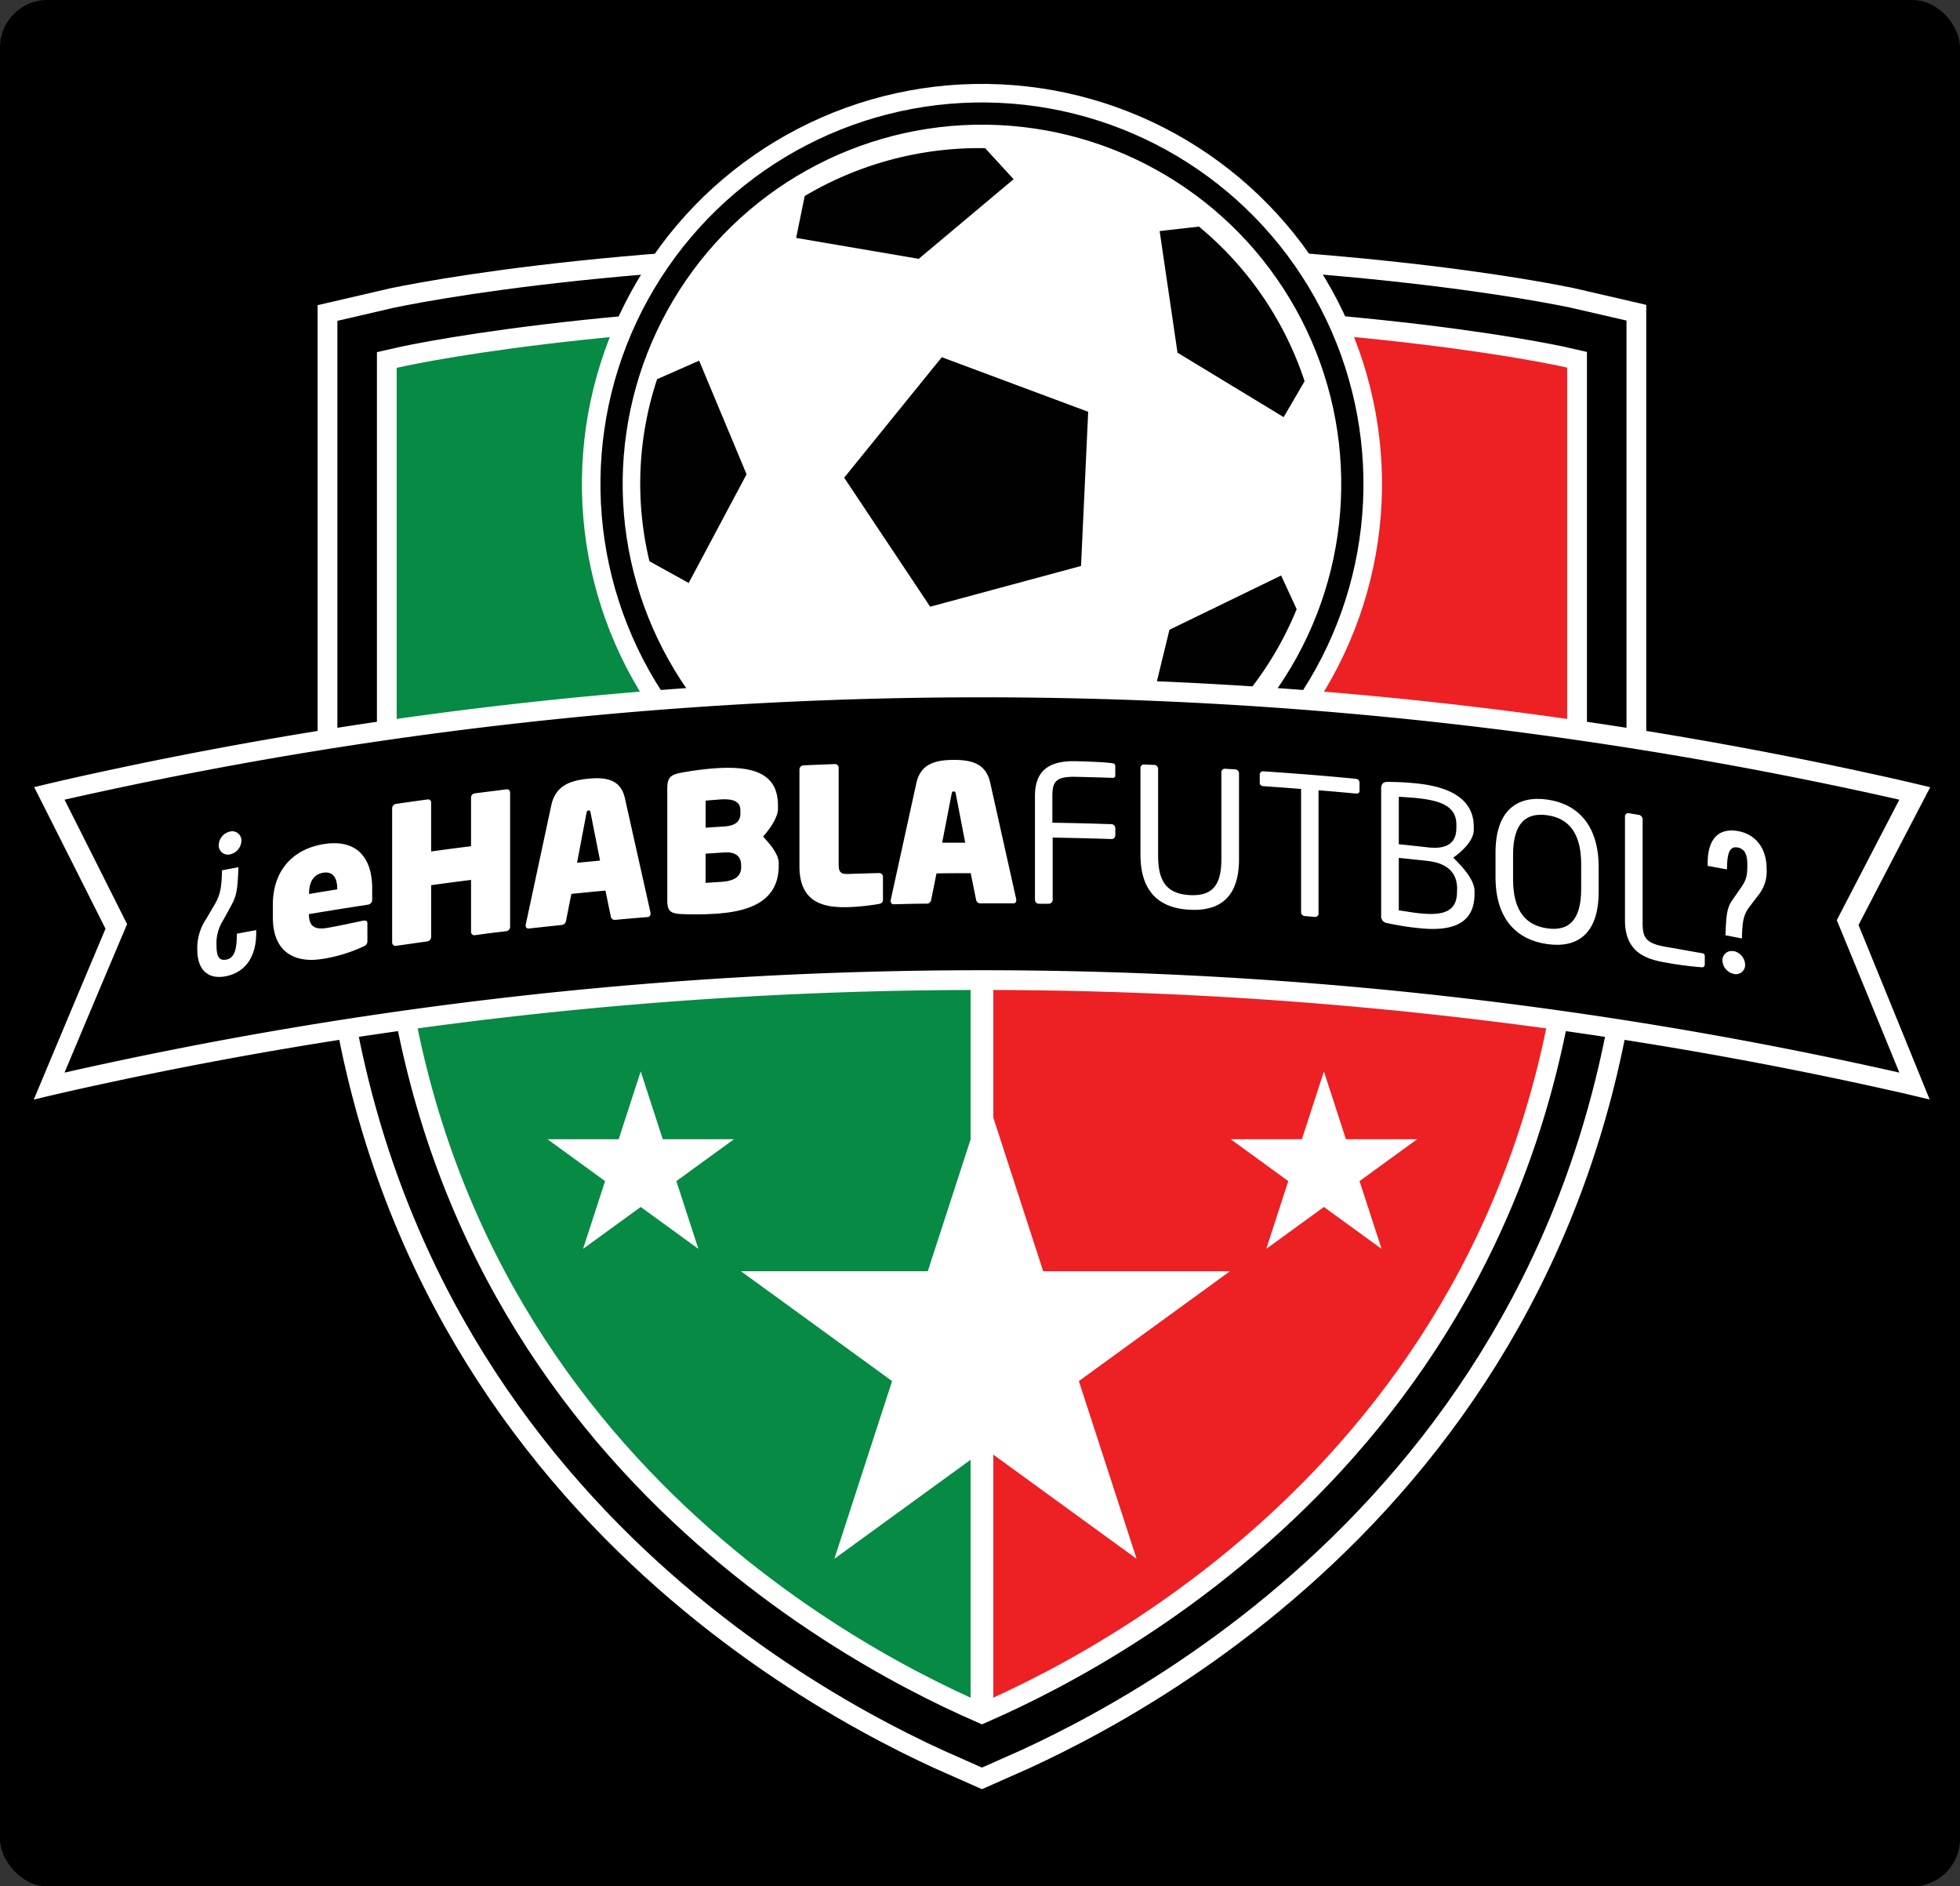 <svg xmlns="http://www.w3.org/2000/svg" xmlns:xlink="http://www.w3.org/1999/xlink" viewBox="0 0 495.66 476.92"><rect x="0" y="0" width="495.66" height="476.92" fill="#333333" stroke="none"/><defs><style>.cls-1,.cls-2,.cls-3,.cls-5,.cls-7{fill:none;}.cls-1,.cls-3,.cls-5{stroke:#fff;}.cls-1{stroke-width:40px;}.cls-2{stroke:#000;stroke-width:30px;}.cls-3{stroke-width:10px;}.cls-4{fill:url(#linear-gradient);}.cls-5{stroke-width:15px;}.cls-6{fill:#fff;}.cls-7{stroke:#010101;stroke-width:5.62px;}.cls-8{fill:#010101;}</style><linearGradient id="linear-gradient" x1="100.36" y1="255.7" x2="396.27" y2="255.7" gradientUnits="userSpaceOnUse"><stop offset="0" stop-color="#078a44"/><stop offset="0.49" stop-color="#078a44"/><stop offset="0.49" stop-color="#fff"/><stop offset="0.51" stop-color="#fff"/><stop offset="0.51" stop-color="#ed2024"/></linearGradient></defs><title>Asset 2</title><g id="Layer_2" data-name="Layer 2"><g id="Layer_4" data-name="Layer 4"><rect width="495.66" height="476.92" rx="12" ry="12"/></g><g id="Layer_1_copy" data-name="Layer 1 copy"><path class="cls-1" d="M248.32,81c-96.94,0-148,12-148,12v113.3c0,148.67,112.1,208.43,148,224.2,35.85-15.78,148-75.53,148-224.2V92.94S345.26,81,248.32,81Z"/><path class="cls-2" d="M248.32,81c-96.94,0-148,12-148,12v113.3c0,148.67,112.1,208.43,148,224.2,35.85-15.78,148-75.53,148-224.2V92.94S345.26,81,248.32,81Z"/><path class="cls-3" d="M248.32,81c-96.94,0-148,12-148,12v113.3c0,148.67,112.1,208.43,148,224.2,35.85-15.78,148-75.53,148-224.2V92.94S345.26,81,248.32,81Z"/><path class="cls-4" d="M248.32,81c-96.94,0-148,12-148,12v113.3c0,148.67,112.1,208.43,148,224.2,35.85-15.78,148-75.53,148-224.2V92.94S345.26,81,248.32,81Z"/><circle class="cls-5" cx="248.32" cy="122.38" r="93.67" transform="translate(114.51 364.73) rotate(-87.33)"/><circle class="cls-6" cx="248.32" cy="122.38" r="93.67" transform="translate(114.51 364.73) rotate(-87.33)"/><circle class="cls-7" cx="248.32" cy="122.38" r="93.67" transform="translate(114.51 364.73) rotate(-87.33)"/><path class="cls-8" d="M303.21,57.29l-9.95,1.13,4.52,30.75,26.84,16.29,5.3-9.08a85.44,85.44,0,0,0-26.71-39.08"/><polyline class="cls-8" points="238.17 90.31 213.48 120.77 235.23 153.39 273.38 143.09 275.19 104.11 238.17 90.31"/><path class="cls-8" d="M288.38,189.44l9.75,2A85.09,85.09,0,0,0,327.91,154l-3.93-8.5-28.24,13.72-7.36,30.2"/><path class="cls-8" d="M164.16,141.86l10,5.53,14.64-27.48-12-28.73-10.63,4.69a83.86,83.86,0,0,0-1.94,46"/><path class="cls-8" d="M240.6,207l8.49-7.68L227.1,177l-31.4,2.37,1.23,11.36A86.46,86.46,0,0,0,240.6,207"/><path class="cls-8" d="M203.5,49.56l-2.17,10.59,31,5.29,24-20.13-7.2-7.85A86.54,86.54,0,0,0,203.5,49.56"/><path d="M12.42,274.59q8.46-20.2,17-40.37Q21,217.39,12.47,200.58a1052.56,1052.56,0,0,1,471.74,0q-8.51,16.32-17,32.66,8.49,20.65,16.93,41.33A1052.63,1052.63,0,0,0,12.42,274.59Z"/><path class="cls-6" d="M480.32,202.18q-7.92,15.23-15.82,30.46,7.94,19.26,15.82,38.54a1052.66,1052.66,0,0,0-464,0q7.87-18.78,15.82-37.54-7.89-15.74-15.82-31.46a1052.71,1052.71,0,0,1,464,0m7.77-3.16c-3.11-.75-4.66-1.11-7.77-1.83a1052.84,1052.84,0,0,0-464,0c-3.07.71-4.61,1.08-7.68,1.81l3.19,6.32q7.44,14.74,14.85,29.49-7.44,17.63-14.83,35.29L8.54,278c3.11-.75,4.66-1.11,7.77-1.83a1052.71,1052.71,0,0,1,464,0c3.07.71,4.61,1.08,7.68,1.81l-3.19-7.84Q477.41,252,470,233.86q7.4-14.26,14.83-28.51l3.31-6.34Z"/><path class="cls-6" d="M93.13,228.71c-6,.92-9,1.4-15,2.4v.1c0,2.56,1.06,4,4.57,3.39,2.55-.42,7.39-1.47,9.15-1.84l.19,0c.53-.08.87.11.87.69,0,1.74,0,2.61,0,4.34a1.39,1.39,0,0,1-1,1.5,38.27,38.27,0,0,1-10.45,3.16C75,243.49,69,241.14,69,231.92c0-1.27,0-1.91,0-3.19,0-8.49,4.9-14,12.79-15.31,8.42-1.38,12.33,3.41,12.33,11.18v2.9A1.21,1.21,0,0,1,93.13,228.71Zm-7.85-4c0-2.9-1.16-4.45-3.56-4.06s-3.56,2.33-3.56,5.23c0,.06,0,.09,0,.14,2.85-.48,4.27-.71,7.12-1.17C85.28,224.77,85.28,224.74,85.28,224.68Z"/><path class="cls-6" d="M128,235.43c-3.15.37-4.73.56-7.88,1a.84.84,0,0,1-1-.84c0-5.25,0-7.88,0-13.13-4,.51-6.06.78-10.09,1.33,0,5.25,0,7.88,0,13.13a1.15,1.15,0,0,1-1,1.1c-3.15.43-4.72.66-7.86,1.11a.85.85,0,0,1-1-.82q0-17,0-34a1.17,1.17,0,0,1,1-1.07c3.14-.46,4.71-.68,7.86-1.11a.79.79,0,0,1,1,.78v12.36c4-.55,6.05-.82,10.09-1.33V201.57a1.08,1.08,0,0,1,1-1c3.15-.4,4.73-.59,7.88-1a.81.81,0,0,1,1,.8q0,17,0,34A1.12,1.12,0,0,1,128,235.43Z"/><path class="cls-6" d="M163.9,231.84c-3.37.28-5.06.42-8.43.73a1,1,0,0,1-1-.83l-1.36-6.58c-3.45.32-5.17.49-8.62.84l-1.36,6.85a1.23,1.23,0,0,1-1,1c-3.35.35-5,.53-8.37.9a.68.68,0,0,1-.82-.68c0-.1,0-.15,0-.25q3.24-15.13,6.48-30.25c1.07-4.89,4.7-6.24,9.3-6.69s8.23.2,9.3,4.88l6.49,29a1.94,1.94,0,0,0,0,.24A.79.79,0,0,1,163.9,231.84Zm-14.54-26.31c-.1-.42-.1-.67-.53-.62s-.44.28-.53.73l-2.37,12.49,5.81-.56Z"/><path class="cls-6" d="M181.11,231a76.89,76.89,0,0,1-9.31.07c-2.28-.22-3.05-.83-3.05-3.43q0-14.17,0-28.33c0-2.61.79-3.33,3-3.85a79.22,79.22,0,0,1,9.22-1.23c9.56-.63,15.77,1.31,15.77,9.41v.82c0,3-3.74,7-3.74,7,0,.32,3.93,3.71,3.93,6.79,0,.25,0,.38,0,.63C196.93,228.24,188.87,230.49,181.11,231Zm6.12-26.11c0-1.88-1.16-3-4.95-2.78l-3.83.3v6.85l4.71-.31c3.2-.2,4.08-1.6,4.08-3.29Zm.19,13.84c0-1.93-1.07-3.42-4.27-3.21l-4.71.31v7.38l4-.26c3.79-.24,5-1.71,5-3.78Z"/><path class="cls-6" d="M222.28,228.54a56.71,56.71,0,0,1-7.63.8c-6.22.2-12.48-1-12.48-10.32V194.5a1.07,1.07,0,0,1,1-1c3.17-.14,4.75-.2,7.92-.32a.93.93,0,0,1,1,.93v24.52c0,1.88.58,2.39,2.33,2.33,3.15-.1,4.72-.15,7.87-.23a.94.94,0,0,1,1,.94v5.89C223.26,228.13,222.9,228.42,222.28,228.54Z"/><path class="cls-6" d="M256.3,228.39c-3.38,0-5.08,0-8.46,0a1.08,1.08,0,0,1-1-.92l-1.36-6.71c-3.46,0-5.19,0-8.65.06l-1.36,6.72a1.1,1.1,0,0,1-1,.93c-3.36,0-5,.07-8.41.15a.76.76,0,0,1-.83-.75c0-.1,0-.15,0-.24l6.51-29.66c1.07-4.8,4.71-5.82,9.33-5.85s8.26.94,9.33,5.72L257,227.38a2.1,2.1,0,0,0,0,.24A.71.71,0,0,1,256.3,228.39Zm-14.58-27.62c-.1-.43-.1-.67-.54-.67s-.44.25-.54.68l-2.38,12.28,5.83,0Z"/><path class="cls-6" d="M281.13,212.13c-6-.19-9-.26-14.92-.37,0,6.31,0,9.47,0,15.78a1,1,0,0,1-1,.95l-2.48,0a1,1,0,0,1-1-1c0-10.5,0-15.75,0-26.25,0-6.42,3.55-8.95,10.35-8.79,2.87.07,7.52.23,9.48.55a.71.71,0,0,1,.48.69v2.41a.5.5,0,0,1-.53.56c-3.75-.12-5.62-.17-9.38-.26-5.15-.12-6,1.23-6,4.9V208c6,.1,9,.18,14.92.37a1,1,0,0,1,1,1v1.83A.93.93,0,0,1,281.13,212.13Z"/><path class="cls-6" d="M300.84,230c-7.87-.4-12.43-4.71-12.43-13.93,0-8.76,0-13.15,0-21.91a.87.87,0,0,1,.92-.88l2.62.11a1,1,0,0,1,.92,1c0,8.76,0,13.15,0,21.91,0,6.23,1.94,9.67,8,10s8-2.89,8-9.17c0-8.76,0-13.15,0-21.91a.86.86,0,0,1,.92-.86l2.62.16a1,1,0,0,1,.92,1c0,8.76,0,13.15,0,21.91C313.27,226.6,308.71,230.44,300.84,230Z"/><path class="cls-6" d="M342.89,200.63c-3.78-.35-5.67-.52-9.45-.83q0,15.56,0,31.13a.83.83,0,0,1-.87.89l-2.67-.22a1,1,0,0,1-.87-1q0-15.56,0-31.13c-3.78-.3-5.67-.44-9.46-.7-.53,0-1-.31-1-.84v-2.12a.85.85,0,0,1,1-.8c9.33.65,14,1,23.32,1.89a1,1,0,0,1,.92,1v2.12C343.81,200.42,343.42,200.68,342.89,200.63Z"/><path class="cls-6" d="M358.77,234.65a66.8,66.8,0,0,1-7.89-1.26,1.73,1.73,0,0,1-1.6-1.95V199.31c0-1.11.55-1.62,1.55-1.63a72.51,72.51,0,0,1,7.7.42c7.69.83,14.17,3.66,14.17,10.94v.77c0,3.57-5.17,7-5.17,7,0,.22,5.36,4.74,5.36,8.46V226C372.89,234.15,366.31,235.47,358.77,234.65Zm9.53-26.15c0-4.63-3.87-6.06-9.77-6.7-1.64-.18-3.43-.27-4.79-.36v12c3,.31,4.47.47,7.45.8,5.61.62,7.11-1.89,7.11-4.93Zm.19,16.19c0-3.19-1.59-6.33-7.3-7-3-.33-4.47-.49-7.45-.8,0,5.31,0,8,0,13.27,1.6.21,3.34.54,5,.72,6,.65,9.72-.21,9.72-5.42Z"/><path class="cls-6" d="M391.28,238.69c-7.58-1.06-13.08-6.19-13.08-16.91v-6.23c0-10.71,5.51-14.47,13.08-13.4s13,6.35,13,17.07v6.23C404.3,236.17,398.85,239.76,391.28,238.69Zm8.58-20.14c0-8.11-3.28-11.69-8.58-12.44s-8.64,1.91-8.64,10c0,2.49,0,3.74,0,6.23,0,8.11,3.33,11.63,8.64,12.37s8.58-1.84,8.58-10C399.87,222.29,399.86,221,399.86,218.56Z"/><path class="cls-6" d="M430.56,244.56a86.3,86.3,0,0,1-9.37-1.21c-5.14-.88-10.25-2.71-10.25-10.67V206.42a.8.8,0,0,1,1-.81l2.46.4a1.18,1.18,0,0,1,1,1.12v26.26c0,3.67.82,5.14,5.92,6,3.71.63,5.56,1,9.27,1.63a.64.64,0,0,1,.53.67V244C431,244.26,430.84,244.56,430.56,244.56Z"/><path class="cls-6" d="M436.35,236.46c.19-5.88.52-7.16,1.86-9.07l2-2.89c1.43-2,1.67-3.14,1.67-5.83s-.67-4.07-2.48-4.41c-2.34-.44-2.63,2.29-2.67,5.55l-4.88-.9v-.77c0-5.53,2.39-9,7.79-8,3.82.72,7.12,3.73,7.12,9.59a9.55,9.55,0,0,1-2.24,6.77l-2.1,2.77c-1.58,2.05-1.82,3.93-1.91,8Zm2.1,4a3.65,3.65,0,0,1,2.87,3.43,2.32,2.32,0,0,1-2.87,2.34,3.64,3.64,0,0,1-2.87-3.42A2.33,2.33,0,0,1,438.45,240.5Z"/><path class="cls-6" d="M60.29,219.25c-.19,5.95-.53,7.36-1.86,9.77l-2,3.65a10.79,10.79,0,0,0-1.67,6.47c0,2.74.67,3.81,2.48,3.47,2.34-.44,2.63-3.28,2.67-6.56l4.88-.9v.77c0,5.53-2.39,9.89-7.79,10.92-3.82.72-7.11-1-7.11-6.84a13.13,13.13,0,0,1,2.24-7.65l2.1-3.58c1.58-2.66,1.81-4.62,1.91-8.73ZM58.18,216a2.32,2.32,0,0,1-2.87-2.34,3.65,3.65,0,0,1,2.87-3.43,2.32,2.32,0,0,1,2.87,2.35A3.64,3.64,0,0,1,58.18,216Z"/><polygon class="cls-6" points="249.22 276.48 263.81 321.4 311.05 321.4 272.83 349.17 287.43 394.1 249.22 366.33 211 394.1 225.6 349.17 187.38 321.4 234.62 321.4 249.22 276.48"/><polygon class="cls-6" points="162.03 270.88 167.6 288.02 185.62 288.02 171.04 298.61 176.61 315.74 162.03 305.15 147.45 315.74 153.02 298.61 138.44 288.02 156.46 288.02 162.03 270.88"/><polygon class="cls-6" points="334.8 270.88 340.37 288.02 358.39 288.02 343.81 298.61 349.38 315.74 334.8 305.15 320.23 315.74 325.79 298.61 311.22 288.02 329.24 288.02 334.8 270.88"/></g></g></svg>